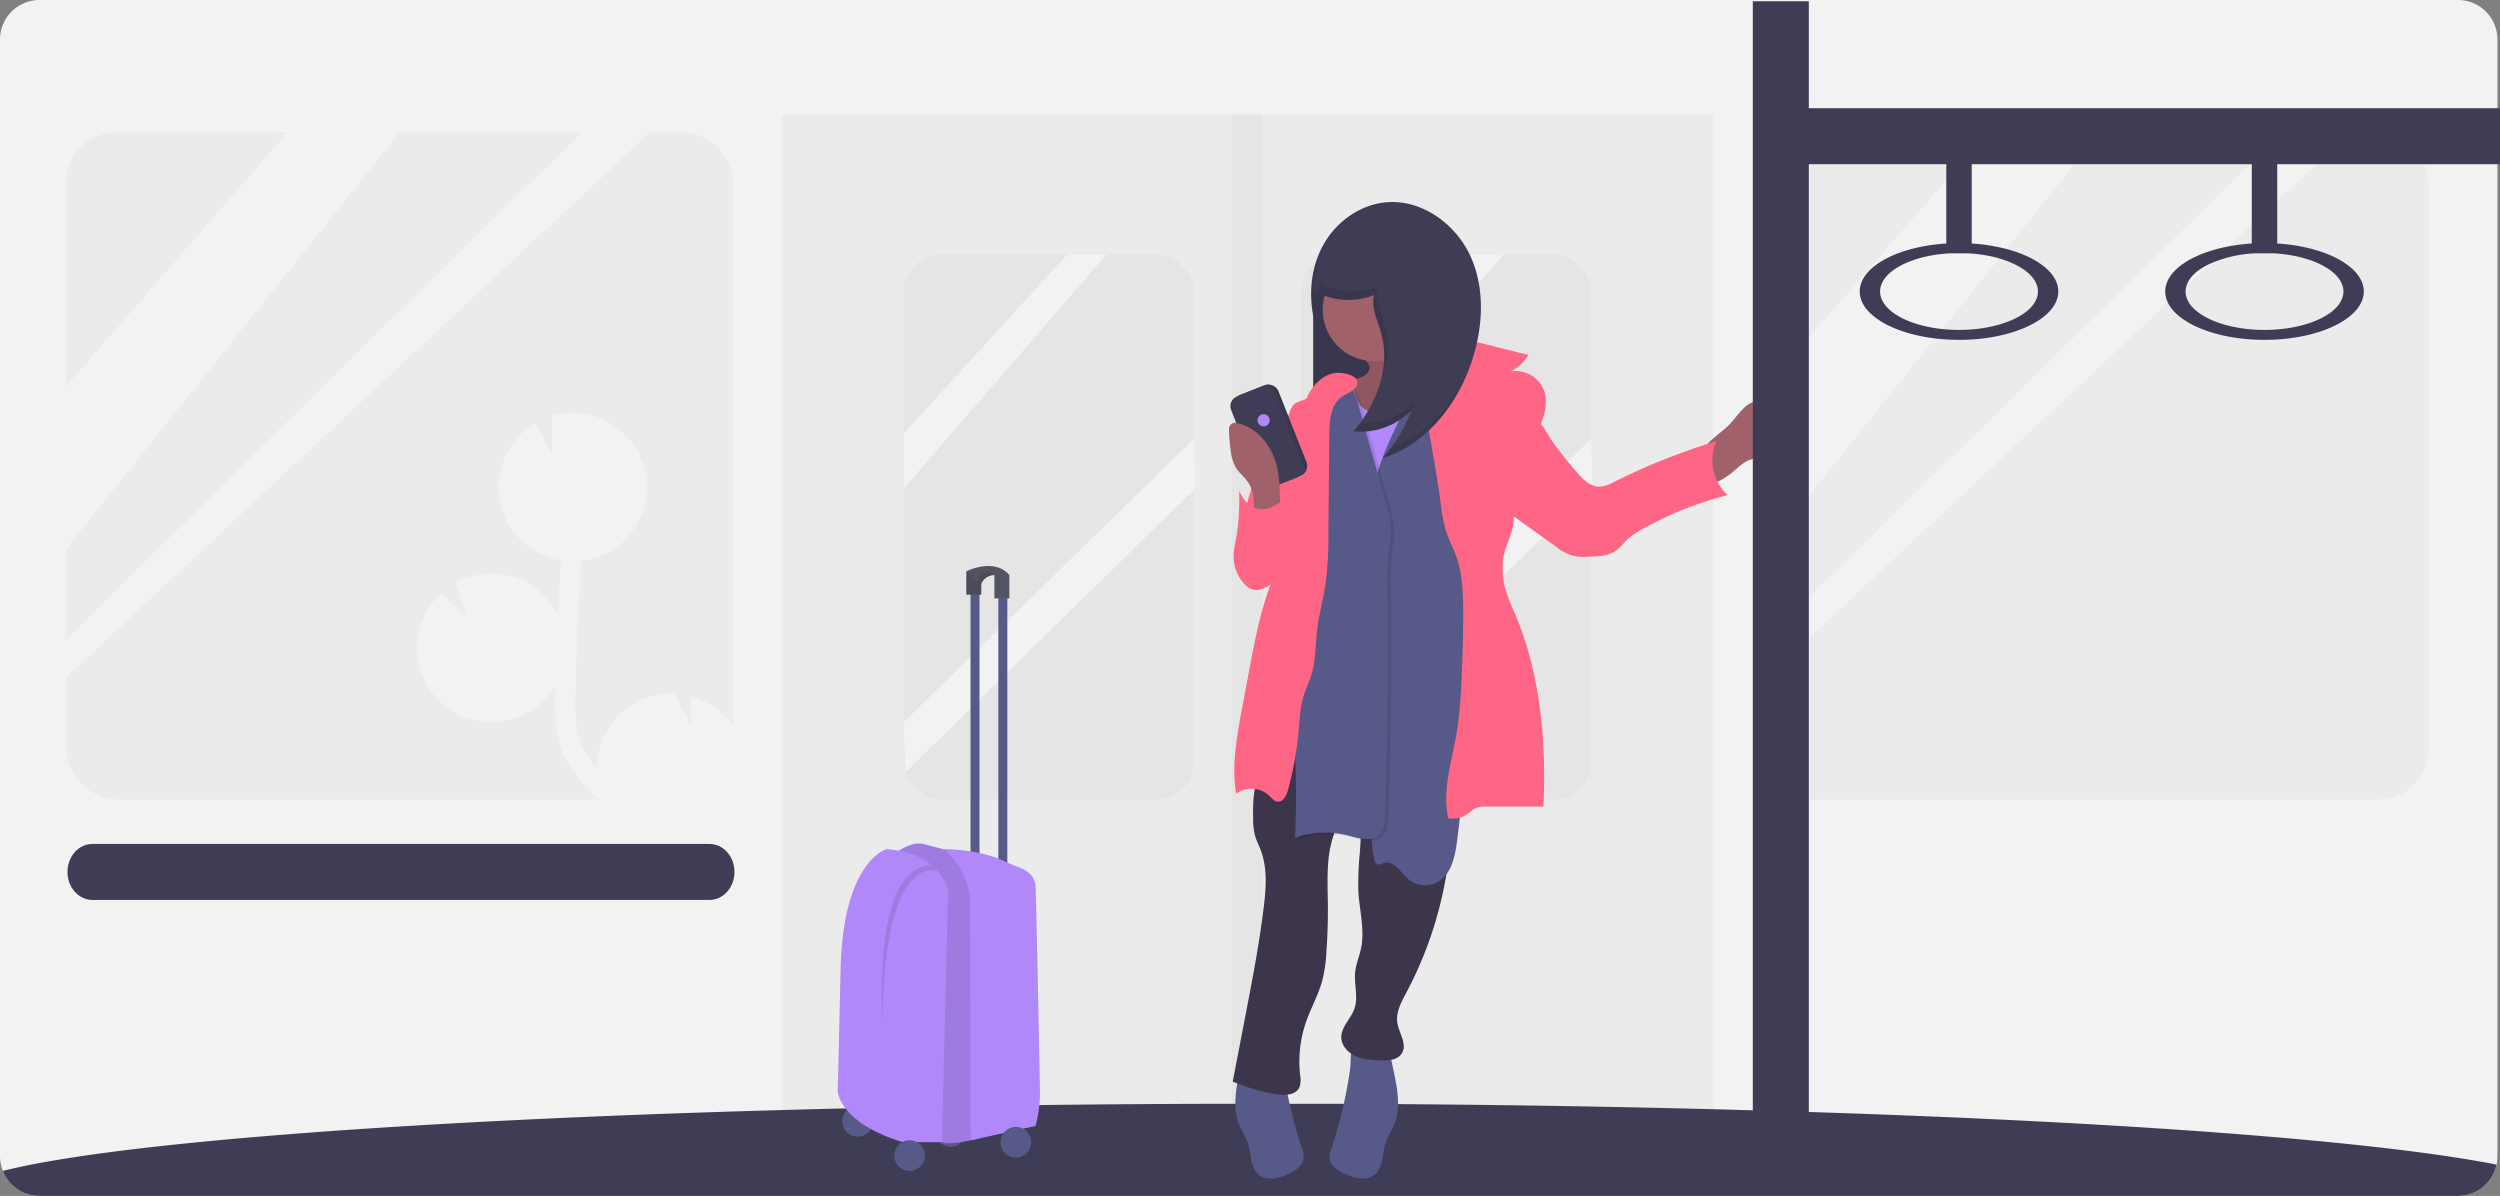 <svg xmlns="http://www.w3.org/2000/svg" width="982" height="469.75" viewBox="0 0 982 469.75" xmlns:xlink="http://www.w3.org/1999/xlink" role="img" artist="Katerina Limpitsouni" source="https://undraw.co/"><rect x="0" y="0" width="982" height="469.75" fill="#808080" stroke="none"/><title>subway</title><path d="M1090,230.88V669.13a16.28,16.28,0,0,1-.37,3.45,15.43,15.43,0,0,1-15,12.3H124.32a15.29,15.29,0,0,1-14.18-9.81,15.9,15.9,0,0,1-1.14-5.94V230.88a15.53,15.53,0,0,1,15.32-15.75h950.36A15.53,15.53,0,0,1,1090,230.88Z" transform="translate(-109 -215.13)" fill="#f2f2f2"/><rect x="307" y="45" width="366" height="412" opacity="0.03"/><rect x="355" y="100" width="114" height="214" rx="14.62" opacity="0.03"/><rect x="620" y="315.13" width="114" height="214" rx="14.62" transform="translate(1245 629.13) rotate(-180)" opacity="0.03"/><rect x="26" y="52" width="262" height="262" rx="19.62" opacity="0.03"/><rect x="801" y="267.13" width="262" height="262" rx="19.62" transform="translate(1755 581.13) rotate(-180)" opacity="0.03"/><polygon points="419.16 100 355 170.24 355 191.89 434.62 100 419.16 100" fill="#f2f2f2"/><polygon points="469 172.3 355 283.64 355.5 303.5 469.5 191.89 469 172.3" fill="#f2f2f2"/><polygon points="575.16 100 511 170.24 511 191.89 590.62 100 575.16 100" fill="#f2f2f2"/><polygon points="625 172.3 511 283.64 511.5 303.5 625.5 191.89 625 172.3" fill="#f2f2f2"/><polygon points="112.97 52 26 151.69 26 215.6 157 52 112.97 52" fill="#f2f2f2"/><polygon points="228.44 52 26 251 26 266.12 255.24 52 228.44 52" fill="#f2f2f2"/><polygon points="780.47 52.5 693.5 152.19 693.5 216.1 824.5 52.5 780.47 52.5" fill="#f2f2f2"/><polygon points="895.94 52.5 693.5 251.5 693.5 266.62 922.74 52.5 895.94 52.5" fill="#f2f2f2"/><path d="M397,500.45v9.06a19.62,19.62,0,0,1-19.62,19.62H344.12c-1-.94-1.93-1.89-2.88-2.86-4.06-4.15-8.17-8.78-10.73-14.49-3.77-8.39-3.53-17.82-3.33-25.39,0-.73.05-1.45.07-2.19a29.14,29.14,0,0,1-53.59-7.93,28.47,28.47,0,0,1-.74-8,29,29,0,0,1,9.42-20.12l10.59,10.16-5.15-14.1a29.1,29.1,0,0,1,40.45,12.64q.47-10.83,1.07-21.62l-.12,0c-.61-.1-1.22-.23-1.81-.36l-1-.26c-.55-.16-1.1-.32-1.63-.5l-1-.35c-.54-.2-1.08-.44-1.6-.68a9,9,0,0,1-.84-.38c-.65-.31-1.27-.64-1.89-1-.14-.08-.28-.15-.42-.24-.74-.45-1.45-.93-2.14-1.44-.24-.16-.46-.36-.68-.53-.46-.36-.91-.73-1.34-1.1l-.76-.71c-.38-.36-.75-.73-1.1-1.1s-.5-.53-.74-.82-.67-.77-1-1.18l-.65-.84c-.34-.47-.66-.94-1-1.43-.16-.24-.33-.48-.48-.73-.43-.72-.83-1.45-1.2-2.21-.14-.29-.26-.6-.39-.88-.23-.5-.45-1-.65-1.53-.14-.34-.25-.7-.38-1.07s-.31-.94-.45-1.44-.2-.75-.3-1.14c0-.2-.11-.41-.15-.61h0a28.94,28.94,0,0,1,13.9-31.4l6.52,12.9-.19-15.62a29.14,29.14,0,0,1,34.21,14.78s0,0,0,0l.09.22c.14.27.26.53.39.81.23.52.46,1,.66,1.58.1.24.2.46.29.7.26.73.48,1.46.69,2.21.07.25.13.51.19.76.17.69.31,1.38.43,2.08,0,.13,0,.25.08.39.12.82.2,1.67.26,2.52,0,.22,0,.42,0,.65,0,.88.05,1.75,0,2.64a29.1,29.1,0,0,1-25.88,27.57c-1,17.08-1.69,34.21-2.13,51.19-.22,8.59-.16,15.65,2.63,21.87a34.65,34.65,0,0,0,5.76,8.5c0-.54,0-1.09,0-1.64a29.14,29.14,0,0,1,30.47-27.76h.08l6.6,13.07-.15-12A29.17,29.17,0,0,1,397,500.45Z" transform="translate(-109 -215.13)" fill="#f2f2f2"/><rect x="484" y="45" width="12" height="412" opacity="0.03"/><path d="M1089.63,672.58a15.43,15.43,0,0,1-15,12.3H124.32a15.29,15.29,0,0,1-14.18-9.81c43.13-10.93,157.55-19.78,305.86-23.91q12.39-.36,25.09-.64l1.57,0c2-.05,4.1-.08,6.16-.14q13.49-.29,27.3-.55l3.18-.06,10.9-.19,3.88-.06q11.49-.18,23.18-.32c24.69-.3,50-.48,75.74-.51h22.54q10.69,0,21.28,0l21.26.14c43.11.29,84.64,1,123.92,2l15.5.43q11.13.3,22,.66C944.72,655.92,1042.89,663.39,1089.63,672.58Z" transform="translate(-109 -215.13)" fill="#3f3d56"/><path d="M397.5,557.63h0c0,6.07-4.4,11-9.82,11H145.32c-5.42,0-9.82-4.93-9.82-11h0c0-6.08,4.4-11,9.82-11H387.68C393.1,546.63,397.5,551.55,397.5,557.63Z" transform="translate(-109 -215.13)" fill="#3f3d56"/><rect x="515.82" y="109.38" width="34.86" height="60.15" fill="#3f3d56"/><rect x="515.82" y="109.38" width="34.86" height="60.15" opacity="0.1"/><path d="M796.18,373.71c2.08-1.25,4.66-1.17,7.09-1a9,9,0,0,1,4.21.9c2.5,1.51,2.88,4.92,3,7.84.12,3.48.12,7.34-2.2,10-1.84,2.07-4.71,2.83-7.44,3.31a20.15,20.15,0,0,0-5.59,1.42,24.55,24.55,0,0,0-4.86,3.73c-3.25,2.77-7.57,5.49-11.83,6.16-2.86-5.77-3.6-11.3.87-16.26,2.47-2.74,5.66-4.85,8.34-7.39S792.91,375.68,796.18,373.71Z" transform="translate(-109 -215.13)" fill="#a0616a"/><path d="M632,666.29a9.4,9.4,0,0,0-.7,3.79c.28,3,3.25,4.89,6,6.14,3.68,1.69,8.32,2.93,11.52.44,3.56-2.77,3-8.19,4.39-12.49.82-2.51,2.36-4.72,3.37-7.16,2.77-6.69,1.31-14.3-.19-21.38l-2.19-10.31a3.87,3.87,0,0,0-1-2.19c-1.61-1.41-9.16-1.92-11.08-.58-3.07,2.13-2.33,9.32-2.82,12.7A179.48,179.48,0,0,1,632,666.29Z" transform="translate(-109 -215.13)" fill="#575a89"/><path d="M620.4,666.29a9.58,9.58,0,0,1,.7,3.79c-.28,3-3.25,4.89-6,6.14-3.68,1.69-8.33,2.93-11.52.44-3.56-2.77-3-8.19-4.4-12.49-.81-2.51-2.35-4.72-3.36-7.16-2.78-6.69-1.31-14.3.19-21.38l2.19-10.31a3.87,3.87,0,0,1,1-2.19c1.61-1.41,9.16-1.92,11.08-.58,3.06,2.13,2.32,9.32,2.81,12.7A179.5,179.5,0,0,0,620.4,666.29Z" transform="translate(-109 -215.13)" fill="#575a89"/><path d="M645.74,357a4.67,4.67,0,0,1,1.17,2.07c.36,1.88-1.39,3.54-3.18,4.22s-3.79.84-5.41,1.87a9.39,9.39,0,0,0-3.42,5c-3.4,9.56.39,21.61,9.41,26.26,6.22,3.21,13.62,2.71,20.6,2.13a7.9,7.9,0,0,0,2.85-.6,7.26,7.26,0,0,0,2.32-2.1,40.91,40.91,0,0,0,7.48-35.64,4,4,0,0,0-.59-1.43c-1.8-2.47-6.14.57-8.69-1.11a5.19,5.19,0,0,1-1.69-2.4A51.3,51.3,0,0,1,663,342.42c-.08-.54-11.44,3.81-12.41,4.29-3.87,2-4.07.16-6.94,3.43C646.73,351,643.19,354.06,645.74,357Z" transform="translate(-109 -215.13)" fill="#a0616a"/><path d="M645.74,357a4.67,4.67,0,0,1,1.17,2.07c.36,1.88-1.39,3.54-3.18,4.22s-3.79.84-5.41,1.87a9.39,9.39,0,0,0-3.42,5c-3.4,9.56.39,21.61,9.41,26.26,6.22,3.21,13.62,2.71,20.6,2.13a7.9,7.9,0,0,0,2.85-.6,7.26,7.26,0,0,0,2.32-2.1,40.91,40.91,0,0,0,7.48-35.64,4,4,0,0,0-.59-1.43c-1.8-2.47-6.14.57-8.69-1.11a5.19,5.19,0,0,1-1.69-2.4A51.3,51.3,0,0,1,663,342.42c-.08-.54-11.44,3.81-12.41,4.29-3.87,2-4.07.16-6.94,3.43C646.73,351,643.19,354.06,645.74,357Z" transform="translate(-109 -215.13)" opacity="0.1"/><path d="M605.85,476.23q1,9.66,1.41,19.36c.29,6.21.41,12.57-1.48,18.49-1,3.32-2.71,6.42-3.6,9.78-1,3.95-1,8.09-.95,12.18a28.36,28.36,0,0,0,.66,7c.55,2.09,1.57,4,2.32,6,2.7,7.17,2.08,15.12,1.15,22.72-1.75,14.3-4.48,28.46-7.21,42.6L593.22,640a82.89,82.89,0,0,0,16.68,4.89c3.54.64,8.16.52,9.57-2.8a9.4,9.4,0,0,0,.21-4.69,47.85,47.85,0,0,1,2.42-21.1c1.94-5.49,4.87-10.62,6.36-16.25A58.24,58.24,0,0,0,630,589.23q.69-9.6.58-19.23c-.1-8.66-.65-17.53,1.94-25.8,3.39-10.82,12.07-20.46,11.06-31.76.21,12.45.43,24.91-.41,37.33a123.29,123.29,0,0,0-.6,15.48c.42,7.57,2.61,15.21,1,22.63-.66,3-1.92,5.9-2.25,9-.52,4.82,1.3,9.88-.31,14.46-1.39,4-5.26,7.16-5.14,11.37.08,3.15,2.53,5.84,5.39,7.17s6.08,1.55,9.22,1.75c3.4.22,7.52.08,9.23-2.87,2.09-3.59-1.22-7.83-1.84-11.93s1.57-8.1,3.53-11.78a151.63,151.63,0,0,0,17.72-67.38c.17-7.11-.16-14.23-.12-21.34a206.26,206.26,0,0,1,6-48.41C658.23,466.9,631.11,467.15,605.85,476.23Z" transform="translate(-109 -215.13)" fill="#3c354c"/><circle cx="539.75" cy="121.69" r="20.17" fill="#a0616a"/><path d="M664.15,366.23c-2.18,3.94-4.89,7.87-8.92,9.9s-9.66,1.51-12.19-2.23c-1.91-2.83-1.95-7.08-4.92-8.74-2.38-1.33-5.55-.09-7.2,2.08s-2.14,5-2.46,7.68a158.39,158.39,0,0,0-.7,20.32c.42,33.05,3.06,66.07,2.64,99.13a126.75,126.75,0,0,1-.89,15.46c12.17-3.08,24.42-6.16,37-6.94,6.07-.37,12.18-.2,18.2-1a112.47,112.47,0,0,0,12.27-2.6,2.73,2.73,0,0,0,1.45-.69,2.68,2.68,0,0,0,.5-1.52c1.24-11.69-2.85-23.2-4.66-34.81-1.7-10.83-1.4-21.89-2.86-32.76-2-15.25-7.51-30.1-7.39-45.49,0-5.59.82-11.27-.42-16.73-1-4.5-4.47-10.5-9.5-11.38C668.53,354.93,666.25,362.44,664.15,366.23Z" transform="translate(-109 -215.13)" fill="#B088F9"/><path d="M661.91,373.56c-6.17,12.29-12.44,24.85-14.45,38.47-1.81,12.28-.07,24.85-1.56,37.17-1.91,15.82-9.07,31.92-4.21,47.1,1.08,3.39,2.73,6.57,3.88,9.93,5,14.76,0,31.21,3.23,46.47a2.56,2.56,0,0,0,1.15,1.94c.85.37,1.78-.25,2.67-.53,3.85-1.23,6.5,3.66,9.55,6.32a10.27,10.27,0,0,0,11.2,1.36c5.71-2.94,7.23-10.26,8-16.63q5.75-45.7,7-91.83c.19-7,.29-14-.86-20.9-1.39-8.37-4.59-16.33-6.31-24.63-2.76-13.36-1.61-27.17-.86-40.79.21-4-.91-15.52-7.7-11.76C667.42,358.14,664.44,368.53,661.91,373.56Z" transform="translate(-109 -215.13)" fill="#575a89"/><path d="M630.93,408.11c-.06,4.36-.13,8.79-1.47,12.94s-3.92,7.83-6,11.71c-5,9.5-6.81,20.38-7.06,31.1s1,21.42,1.83,32.11a409.16,409.16,0,0,1,.85,48.9,35.74,35.74,0,0,1,20.78-.87c4,1,8.77,2.64,11.9-.08,2.23-1.94,2.5-5.25,2.6-8.2q1.59-45.09,1-90.22a95.08,95.08,0,0,1,.33-11.82c.33-3,1-6.06,1-9.12,0-4.3-1.15-8.5-2.32-12.64l-10.55-37.39c-.69-2.46-1.43-5-3.14-6.92s-6.88-4.46-8.89-2c-1.74,2.16-.45,9.56-.48,12.22Z" transform="translate(-109 -215.13)" opacity="0.1"/><path d="M629.57,407.42c-.06,4.36-.14,8.8-1.48,12.95s-3.91,7.82-6,11.71c-5,9.5-6.81,20.38-7.06,31.1s1,21.42,1.83,32.11a409,409,0,0,1,.85,48.89,35.86,35.86,0,0,1,20.79-.87c4,1.05,8.76,2.65,11.89-.07,2.23-1.94,2.5-5.25,2.61-8.21q1.58-45.09,1-90.22a94.92,94.92,0,0,1,.32-11.81,88,88,0,0,0,1-9.12c0-4.3-1.14-8.51-2.31-12.64l-10.55-37.39c-.7-2.47-1.44-5-3.15-6.93s-6.88-4.45-8.89-1.95c-1.73,2.15-.44,9.56-.48,12.21Z" transform="translate(-109 -215.13)" fill="#575a89"/><path d="M633.83,361.61c-5.45.55-9.64,5.25-11.77,10.29s-2.75,10.58-4.37,15.8c-2.83,9.05-8.7,17.21-9.65,26.64-.88,8.9,2.76,17.93,1,26.69a54,54,0,0,1-2.11,6.91c-3.4,9.95-5.34,20.33-7.28,30.67L596.77,494c-2,10.85-4.07,22-2.21,32.87a10.27,10.27,0,0,1,13,.83c1,.93,1.83,2.11,3.14,2.31,2.25.32,3.63-2.36,4.22-4.55a136.39,136.39,0,0,0,4.25-23.89c.38-4.38.56-8.82,1.85-13,.82-2.63,2-5.1,2.9-7.71,2-6.17,1.73-12.81,2.56-19.24.71-5.57,2.24-11,3.11-16.54a138.43,138.43,0,0,0,1.19-20.36l.39-39.17c.05-5.07.39-10.8,4.25-14.08,2-1.67,7.19-3.21,6.71-6.35C641.66,362.17,636.07,361.39,633.83,361.61Z" transform="translate(-109 -215.13)" fill="#ff6584"/><path d="M666.05,358c5.84-4.39,12.29-9,19.6-8.82a33,33,0,0,1,7.15,1.24l16.54,4.13a16.34,16.34,0,0,1-7.05,6.5,12,12,0,0,1,13.12,7.23c2.31,6.06-.73,12.7-3.42,18.61-4.6,10.09-8.42,20.83-8.38,31.93,0,5.63-3.89,11.2-4.27,16.82a33,33,0,0,0,.86,10.49,70.44,70.44,0,0,0,3.76,9.76c10.13,23.78,12.43,50.23,11.31,76.06l-22.58,0a10,10,0,0,0-3.69.47c-1.42.55-2.49,1.71-3.75,2.57a9.93,9.93,0,0,1-7.4,1.54c-2.41-11,1.4-22.18,3.28-33.24A164.25,164.25,0,0,0,682.94,485q.79-14.56.8-29.17c0-7.36-.18-14.87-2.61-21.81-1.2-3.44-2.94-6.69-4.07-10.16a61,61,0,0,1-2.1-10.65C672.44,394.62,668.57,376.57,666.05,358Z" transform="translate(-109 -215.13)" fill="#ff6584"/><path d="M617.78,373.56c-1.7,1.24-2.2,3.5-2.95,5.47-1.88,4.94-5.87,8.74-8.49,13.32a53,53,0,0,0-3.72,8.82c-3.47,9.9-7,20.23-5.76,30.64.28,2.33.87,4.77,2.52,6.44,3.61,3.63,10.28,1.39,13.07-2.91s2.95-9.7,3.51-14.78c1.06-9.68,3.87-19,6-28.5a111,111,0,0,0,2.52-14.48c.15-1.5,1-4.84-.42-5.79C623.17,371.19,618.61,373,617.78,373.56Z" transform="translate(-109 -215.13)" fill="#ff6584"/><path d="M728.06,400.23c2.49,3,5.52,6.17,9.38,6.07a13.3,13.3,0,0,0,5.41-1.81,259.71,259.71,0,0,1,40.33-16.07,18.76,18.76,0,0,0,4.39,21.18A139,139,0,0,0,754.07,423a28.74,28.74,0,0,0-6.17,4.29,40.82,40.82,0,0,1-3.86,3.92c-3.06,2.34-7.21,2.5-11.07,2.56a16.18,16.18,0,0,1-12.72-3.89l-27.62-19.75a2.95,2.95,0,0,1-.92-4.81l8.74-15.59c2-3.53,4.25-9.37,8.94-10s6.41,4.41,8.63,7.71A146.38,146.38,0,0,0,728.06,400.23Z" transform="translate(-109 -215.13)" fill="#ff6584"/><rect x="598.85" y="366.89" width="18.46" height="38.28" rx="4.1" transform="translate(-208.34 35.5) rotate(-21.57)" fill="#3f3d56"/><rect x="598.85" y="366.89" width="18.46" height="38.28" rx="4.1" transform="translate(-208.34 35.5) rotate(-21.57)" opacity="0.1"/><rect x="597.48" y="367.57" width="18.46" height="38.28" rx="4.1" transform="translate(-208.69 35.04) rotate(-21.57)" fill="#3f3d56"/><circle cx="496.34" cy="165.09" r="2.39" fill="#B088F9"/><path d="M598.56,403.65c-1.24-1.54-2.79-2.82-3.88-4.46A17.1,17.1,0,0,1,592.4,392a66.48,66.48,0,0,1-.65-8.35,2.43,2.43,0,0,1,3-2.4,19.68,19.68,0,0,1,10.28,6.2,26.64,26.64,0,0,1,6.08,13.67,67.88,67.88,0,0,1,.57,7.81l.36,10.71c-2.61,0-6.41.73-8.91,0-3.59-1-2.14-.37-1.78-3.9C601.76,411.34,601.46,407.25,598.56,403.65Z" transform="translate(-109 -215.13)" fill="#a0616a"/><path d="M605.61,415.1a9.61,9.61,0,0,1-4.23-.58c-2.74-1.15-4.31-4-5.67-6.63a94.86,94.86,0,0,1-.88,17.19c-.52,3-1.33,6-1.26,9.07a15.93,15.93,0,0,0,4.3,10.44,7.48,7.48,0,0,0,2.64,1.93c2.16.85,4.62.06,6.6-1.14a16.73,16.73,0,0,0,6.55-7.38c2-4.44,1.9-9.33,2-14.09.1-4.45,1.53-9.12,1.45-13.39C613.65,410.11,609.82,414.88,605.61,415.1Z" transform="translate(-109 -215.13)" fill="#ff6584"/><path d="M625.69,329.74a27.63,27.63,0,0,0,23,1.28c-1.17,5.11,1.51,10.21,2.9,15.27,3.66,13.33-2,27.81-11,38.28a28,28,0,0,0,22.77-8.25,59.61,59.61,0,0,1-11.24,18.73c17.31-5.39,29.67-21.44,35.22-38.7,4.24-13.22,5-28.06-.78-40.67s-19.06-22.24-32.89-21.1c-10.09.83-19.32,7.27-24.45,16S622.92,330,625,340Z" transform="translate(-109 -215.13)" fill="#3f3d56"/><path d="M651.63,346.29a36.14,36.14,0,0,1-1.27,21.77c3.57-8,4.94-16.82,2.64-25.19-1.39-5.06-4.08-10.16-2.91-15.27a27.61,27.61,0,0,1-23-1.28l-.28,4a27.65,27.65,0,0,0,22,.74C647.56,336.13,650.24,341.23,651.63,346.29Z" transform="translate(-109 -215.13)" opacity="0.1"/><path d="M627.61,313.77A42.51,42.51,0,0,0,625,340l.61-8.58A42.3,42.3,0,0,1,627.61,313.77Z" transform="translate(-109 -215.13)" opacity="0.1"/><path d="M664.77,372.9a28.1,28.1,0,0,1-21.49,8.35c-.85,1.15-1.73,2.26-2.65,3.32a28,28,0,0,0,22.69-8.18C663.84,375.24,664.33,374.08,664.77,372.9Z" transform="translate(-109 -215.13)" opacity="0.1"/><path d="M655.45,391c-1,1.41-2.13,2.77-3.29,4.08,16.29-5.07,28.2-19.59,34.16-35.67C680.27,373.44,669.62,385.81,655.45,391Z" transform="translate(-109 -215.13)" opacity="0.1"/><path d="M819.5,257.63v-42h-22v442a11,11,0,1,0,22,0v-378h54v31.15c-19.18,1.2-34,9.17-34,18.85,0,8.9,12.6,16.39,29.59,18.44a79.45,79.45,0,0,0,9.41.56c21.54,0,39-8.52,39-19,0-7.2-8.2-13.46-20.3-16.68a70.76,70.76,0,0,0-13.7-2.17V279.63h110v31.15a74.56,74.56,0,0,0-9.2,1.15c-14.52,2.77-24.8,9.65-24.8,17.7a9.81,9.81,0,0,0,1.09,4.45c4.11,8.34,19.52,14.55,37.91,14.55,21.54,0,39-8.52,39-19,0-9.68-14.82-17.65-34-18.85V279.63H1091v-22Zm210,72c0,8.33-13.88,15.09-31,15.09s-31-6.76-31-15.09a7.3,7.3,0,0,1,.39-2.36c1.06-3.34,4.36-6.3,9.11-8.51a49.32,49.32,0,0,1,17.93-4.13h7.14C1017.51,315.48,1029.5,321.88,1029.5,329.63Zm-135.23-13c9.12,2.65,15.23,7.48,15.23,13,0,8.33-13.88,15.09-31,15.09a61.84,61.84,0,0,1-6.47-.33c-14-1.44-24.53-7.5-24.53-14.76,0-7.75,12-14.15,27.43-15h7.14A56.47,56.47,0,0,1,894.27,316.61Z" transform="translate(-109 -215.13)" fill="#3f3d56"/><rect x="381.22" y="232.37" width="3.52" height="107.47" fill="#575a89"/><rect x="392.15" y="232.37" width="3.53" height="107.47" fill="#575a89"/><circle cx="373.43" cy="444.42" r="6.02" fill="#575a89"/><path d="M461.11,550s6-4.88,11.27-3.19,19,3.38,21.4,12,0,103.45,0,103.45-11.64,3-14.83,1.5S476.13,648,476.13,648l-.93-84.11Z" transform="translate(-109 -215.13)" fill="#B088F9"/><path d="M461.11,550s6-4.88,11.27-3.19,19,3.38,21.4,12,0,103.45,0,103.45-11.64,3-14.83,1.5S476.13,648,476.13,648l-.93-84.11Z" transform="translate(-109 -215.13)" opacity="0.1"/><path d="M515.75,657.4,490.48,663l-.26-4.49-.17-88.47a26.94,26.94,0,0,0-10.58-21.37h0s13.09-.17,23.12,4.35c2.14,1,4.29,1.91,6.49,2.72,2.73,1,6.43,3.15,6.67,7.39.31,5.52,1.36,60.2,1.74,80.11a50.39,50.39,0,0,1-1.74,14.14Z" transform="translate(-109 -215.13)" fill="#B088F9"/><rect x="379.57" y="224.39" width="5.87" height="9.2" fill="#535461"/><rect x="379.57" y="224.39" width="5.87" height="9.2" opacity="0.1"/><rect x="390.6" y="225.85" width="5.87" height="9.2" fill="#535461"/><path d="M505.47,441H499.6a5.83,5.83,0,0,0-5.16,3.43c-.08.18-.16.36-.24.56l-1.29-1.25-2.69-2.6-1.65-1.59S499.41,434,505.47,441Z" transform="translate(-109 -215.13)" fill="#535461"/><circle cx="399.03" cy="448.66" r="6.02" fill="#575a89"/><circle cx="336.86" cy="440.44" r="6.02" fill="#575a89"/><path d="M457.17,548.69s-17.08,4.51-18,47.5-1.13,47.5-1.13,47.5.38,12.4,25.53,20.09H479L481.39,565S478.57,550,457.17,548.69Z" transform="translate(-109 -215.13)" fill="#B088F9"/><path d="M455.67,615.34s-4.38-60.11,19.22-60.38l2.21,2.16S456.42,549.63,455.67,615.34Z" transform="translate(-109 -215.13)" opacity="0.1"/><circle cx="357.28" cy="453.91" r="6.02" fill="#575a89"/><path d="M499.67,440.94s0,0,0,0h-.06a5.83,5.83,0,0,0-5.16,3.43c-.08.18-.16.36-.24.56l-1.29-1.25a1.82,1.82,0,0,1,0-.33,3.41,3.41,0,0,1,1.28-2.22,5.06,5.06,0,0,1,4.89-.88C499.38,440.39,499.73,440.62,499.67,440.94Z" transform="translate(-109 -215.13)" opacity="0.1"/></svg>